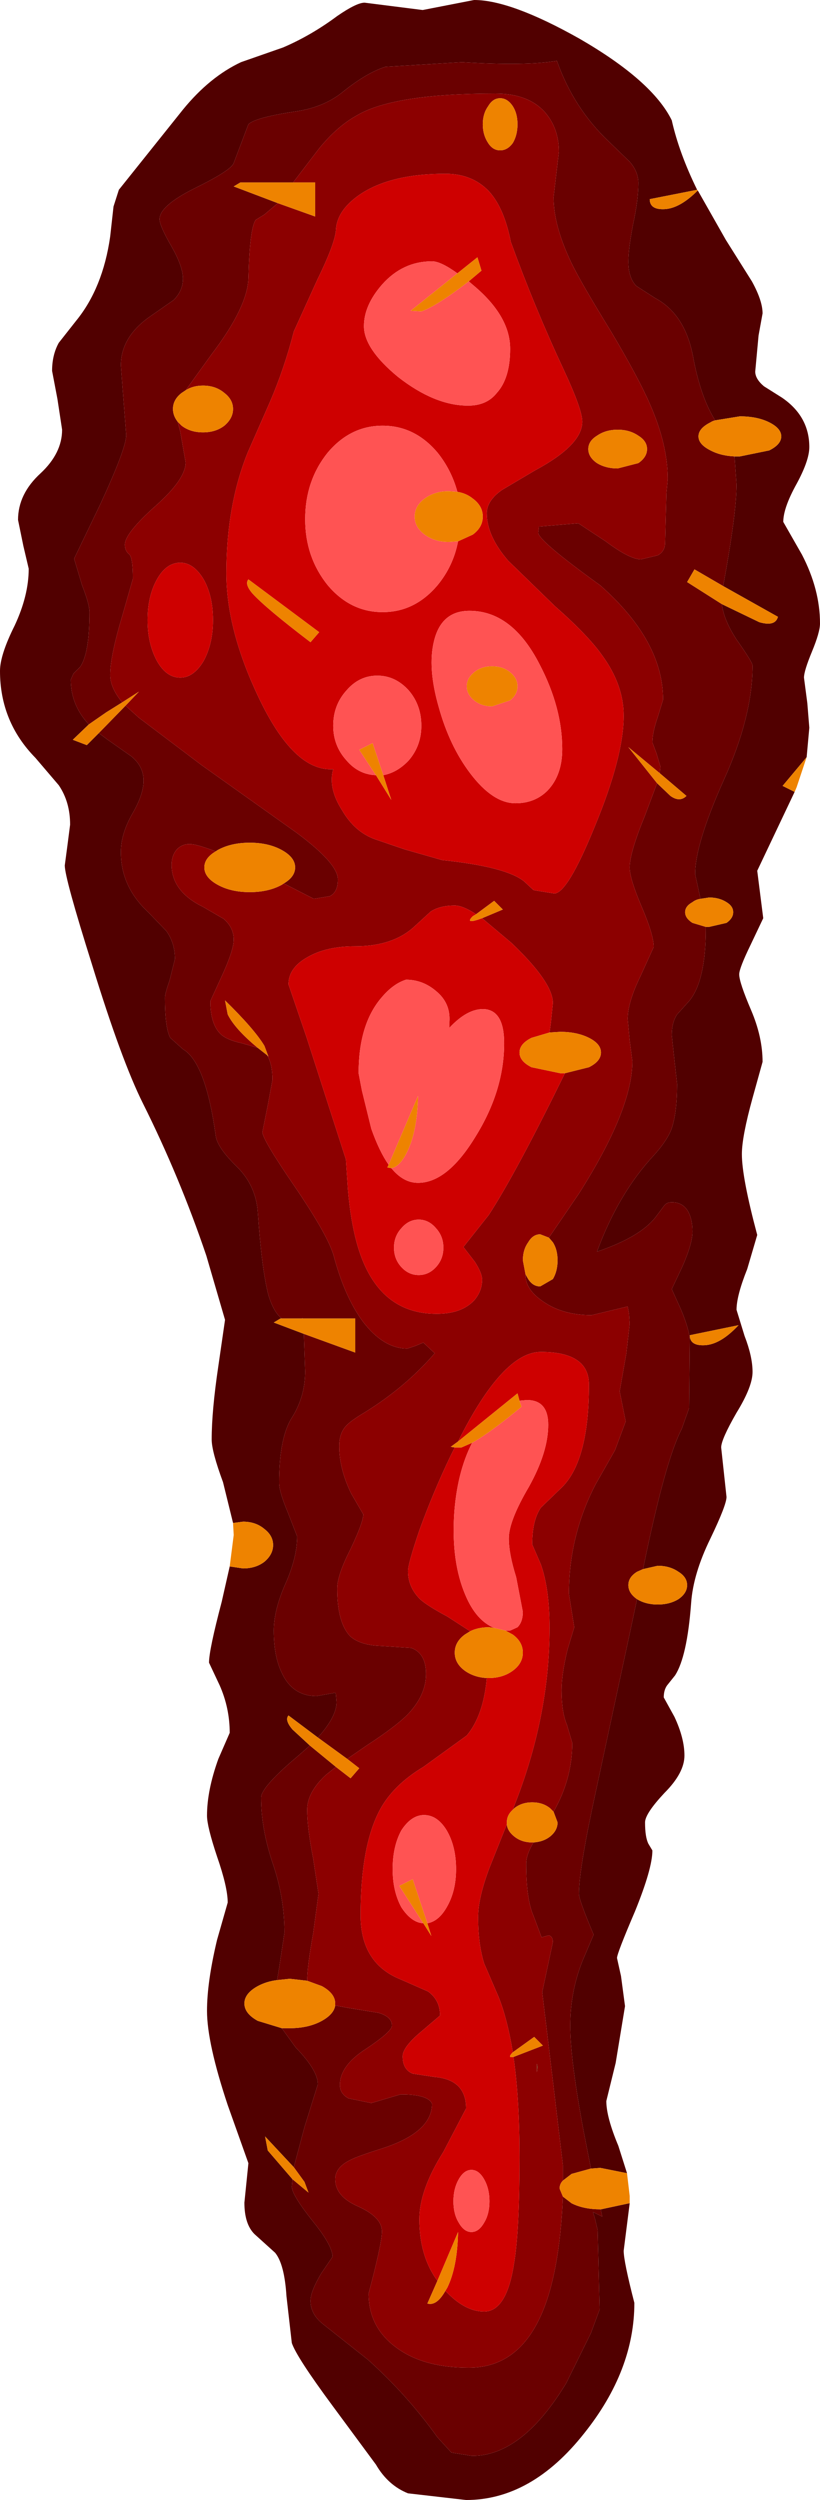 <?xml version="1.0" encoding="UTF-8" standalone="no"?>
<svg xmlns:ffdec="https://www.free-decompiler.com/flash" xmlns:xlink="http://www.w3.org/1999/xlink" ffdec:objectType="shape" height="187.05px" width="61.4px" xmlns="http://www.w3.org/2000/svg">
  <g transform="matrix(1.0, 0.0, 0.0, 1.0, -1.35, -1.5)">
    <path d="M41.55 156.55 L41.55 155.9 41.6 156.15 41.55 156.55" fill="#69491b" fill-rule="evenodd" stroke="none"/>
    <path d="M54.9 32.95 Q53.8 31.2 53.25 28.2 52.65 25.0 50.4 23.8 L49.0 22.9 Q48.4 22.3 48.4 21.05 48.4 20.15 48.75 18.3 49.15 16.45 49.15 15.2 49.15 14.35 48.5 13.6 L46.95 12.1 Q44.3 9.6 43.05 6.05 40.7 6.45 35.95 6.15 L30.2 6.5 Q28.8 6.95 27.05 8.35 25.6 9.55 23.4 9.85 20.45 10.3 19.95 10.8 L18.85 13.7 Q18.65 14.25 15.9 15.6 13.3 16.9 13.3 17.9 13.3 18.4 14.2 19.95 15.05 21.45 15.05 22.35 15.05 23.25 14.35 23.95 L12.7 25.1 Q10.4 26.65 10.4 28.85 L10.8 34.05 Q10.8 35.05 8.85 39.25 L6.9 43.3 7.5 45.3 Q8.05 46.7 8.05 47.3 8.05 50.4 7.35 51.4 L6.85 51.9 6.65 52.35 Q6.65 54.25 8.0 55.7 L6.8 56.85 7.85 57.25 8.75 56.35 9.35 56.8 11.2 58.1 Q12.1 58.85 12.1 59.9 12.1 60.95 11.25 62.4 10.4 63.9 10.4 65.25 10.4 67.85 12.45 69.75 L13.8 71.15 Q14.45 72.05 14.45 73.25 L14.05 74.85 Q13.7 75.85 13.7 76.15 13.7 78.4 14.1 79.15 L15.05 80.0 Q16.75 81.0 17.5 86.45 17.6 87.35 19.1 88.8 20.5 90.2 20.65 92.15 20.95 96.5 21.45 98.4 21.85 99.7 22.45 100.15 L22.35 100.15 21.85 100.45 24.1 101.3 24.2 104.1 Q24.2 105.95 23.25 107.5 22.25 109.0 22.25 112.45 22.25 113.1 22.9 114.65 L23.6 116.45 Q23.6 118.05 22.7 120.05 21.85 122.0 21.85 123.5 21.85 125.35 22.4 126.55 23.2 128.4 25.05 128.4 L26.45 128.15 26.5 128.25 26.55 128.85 Q26.55 129.95 25.15 131.5 L22.95 129.85 Q22.65 130.2 23.25 130.9 L24.55 132.1 23.7 132.85 Q20.9 135.2 20.9 136.0 20.9 138.3 21.75 140.85 22.65 143.45 22.65 146.1 L22.25 148.75 22.1 149.65 Q21.3 149.75 20.65 150.1 19.65 150.65 19.65 151.4 19.65 152.15 20.65 152.7 L22.45 153.25 23.5 154.7 Q25.15 156.4 25.15 157.45 L24.15 160.65 23.35 163.65 21.2 161.35 21.4 162.4 23.25 164.55 23.2 165.1 Q23.2 165.7 24.7 167.6 26.25 169.5 26.25 170.35 L25.4 171.6 Q24.6 172.95 24.6 173.65 24.6 174.65 25.55 175.4 L28.9 178.05 Q31.85 180.7 34.1 183.85 L35.15 185.0 36.7 185.25 Q40.45 185.25 43.75 179.8 L45.6 176.05 46.25 174.3 46.1 168.35 45.9 167.5 45.75 167.0 46.45 167.35 46.35 166.9 46.35 166.8 48.45 166.35 48.5 166.35 48.05 169.9 Q48.05 170.7 48.85 173.8 48.85 178.85 45.1 183.55 41.15 188.55 36.25 188.55 L31.9 188.05 Q30.4 187.45 29.5 185.9 L26.25 181.5 Q23.55 177.85 23.2 176.8 L22.8 173.3 Q22.65 170.9 21.95 170.05 L20.4 168.65 Q19.65 167.9 19.65 166.3 L19.95 163.35 18.4 159.0 Q16.85 154.35 16.85 151.95 16.85 149.8 17.6 146.65 L18.4 143.85 Q18.4 142.7 17.6 140.4 16.85 138.15 16.85 137.35 16.85 135.45 17.7 133.1 L18.55 131.15 Q18.55 129.3 17.8 127.6 L17.0 125.9 Q17.0 124.95 17.95 121.35 L18.55 118.7 19.55 118.85 Q20.5 118.85 21.15 118.35 21.8 117.8 21.8 117.1 21.8 116.4 21.15 115.9 20.5 115.35 19.55 115.35 L18.8 115.45 18.05 112.4 Q17.2 110.1 17.2 109.2 17.2 107.05 17.7 103.7 L18.2 100.25 16.8 95.45 Q14.8 89.55 12.05 84.05 10.45 80.85 8.25 73.7 6.2 67.2 6.2 66.25 L6.4 64.75 6.6 63.2 Q6.6 61.5 5.75 60.25 L4.0 58.2 Q1.35 55.5 1.35 51.7 1.35 50.5 2.45 48.3 3.5 46.05 3.5 44.05 L3.1 42.35 2.7 40.4 Q2.7 38.45 4.4 36.9 6.0 35.4 6.0 33.65 L5.65 31.35 5.25 29.25 Q5.25 28.05 5.75 27.15 L7.05 25.5 Q9.05 23.05 9.6 19.2 L9.85 16.95 10.25 15.7 15.05 9.7 Q17.05 7.25 19.4 6.15 L22.55 5.05 Q24.65 4.15 26.6 2.7 28.05 1.7 28.65 1.7 L33.0 2.25 36.85 1.5 Q39.6 1.5 44.75 4.4 50.2 7.55 51.65 10.5 52.2 12.95 53.55 15.7 L50.0 16.4 Q50.0 17.2 51.1 17.15 52.25 17.1 53.6 15.75 L55.7 19.45 57.65 22.55 Q58.45 24.0 58.45 24.95 L58.15 26.6 57.9 29.3 Q57.9 29.85 58.55 30.4 L59.9 31.25 Q61.95 32.65 61.95 34.95 61.95 35.95 61.0 37.7 60.0 39.5 60.0 40.55 L61.4 43.0 Q62.75 45.6 62.75 48.15 62.75 48.8 62.15 50.25 61.55 51.7 61.55 52.2 L61.8 54.1 61.95 55.95 61.75 58.15 59.95 60.3 60.85 60.75 58.05 66.65 58.5 70.2 57.55 72.2 Q56.7 73.95 56.7 74.4 56.7 75.0 57.6 77.1 58.45 79.1 58.45 80.95 L57.7 83.65 Q56.9 86.55 56.9 87.85 56.9 89.6 58.05 93.9 L57.3 96.45 Q56.5 98.45 56.5 99.5 L57.1 101.45 Q57.7 103.0 57.7 104.15 57.7 105.25 56.5 107.2 55.35 109.2 55.35 109.8 L55.55 111.65 55.75 113.5 Q55.75 114.1 54.55 116.6 53.25 119.25 53.1 121.45 52.8 125.45 51.9 126.85 L51.3 127.6 Q51.05 127.95 51.05 128.5 L51.85 129.95 Q52.6 131.55 52.6 132.85 52.6 134.15 51.1 135.65 49.65 137.2 49.65 137.85 49.65 138.95 49.9 139.45 L50.2 139.95 Q50.2 141.3 48.9 144.5 47.55 147.65 47.55 148.0 L47.85 149.35 48.15 151.6 47.45 155.85 46.75 158.7 Q46.75 159.9 47.65 162.05 L48.3 164.1 46.3 163.7 45.6 163.75 45.05 160.95 Q44.05 155.6 44.05 153.05 44.05 150.55 44.95 148.25 L45.8 146.25 Q44.7 143.65 44.7 143.2 44.7 141.35 45.95 135.6 L48.7 122.8 49.05 121.15 Q49.7 121.55 50.6 121.55 51.5 121.55 52.15 121.15 52.8 120.7 52.8 120.1 52.8 119.5 52.15 119.1 51.5 118.65 50.6 118.65 L49.5 118.9 Q51.15 110.8 52.4 108.4 L52.95 106.85 53.0 101.85 Q53.0 101.05 52.35 99.5 L51.65 97.95 52.45 96.25 Q53.2 94.55 53.2 93.65 53.2 92.7 52.85 92.1 52.45 91.45 51.65 91.45 51.25 91.45 51.05 91.75 L50.45 92.55 Q49.3 94.05 46.05 95.15 47.65 90.8 50.3 87.95 51.25 86.9 51.6 86.05 52.05 84.85 52.05 82.6 L51.85 80.8 51.65 78.95 Q51.65 78.0 52.05 77.4 L52.95 76.4 Q54.2 74.9 54.2 70.95 L54.2 70.85 54.45 70.85 55.75 70.55 Q56.25 70.2 56.25 69.75 56.25 69.3 55.75 69.0 55.2 68.65 54.45 68.65 L53.8 68.75 53.4 66.9 Q53.4 64.65 55.55 59.85 57.7 55.1 57.7 51.3 57.7 51.05 56.5 49.35 55.55 47.9 55.4 46.7 L58.2 48.05 Q59.4 48.4 59.6 47.65 L55.5 45.35 Q56.5 39.9 56.5 37.75 L56.35 35.65 56.75 35.65 58.95 35.2 Q59.85 34.75 59.85 34.15 59.85 33.55 58.95 33.1 58.05 32.65 56.75 32.65 L54.9 32.95 M54.1 102.15 Q55.3 102.1 56.65 100.65 L53.0 101.4 Q53.0 102.2 54.1 102.15 M24.0 100.15 L23.95 100.15 24.0 100.1 24.0 100.15" fill="#510000" fill-rule="evenodd" stroke="none"/>
    <path d="M8.0 55.7 Q6.65 54.25 6.65 52.35 L6.85 51.9 7.35 51.4 Q8.05 50.4 8.05 47.3 8.05 46.7 7.5 45.3 L6.9 43.3 8.85 39.25 Q10.8 35.05 10.8 34.05 L10.4 28.85 Q10.4 26.65 12.7 25.1 L14.35 23.95 Q15.05 23.25 15.05 22.35 15.05 21.45 14.2 19.95 13.3 18.4 13.3 17.9 13.3 16.9 15.9 15.6 18.65 14.25 18.85 13.7 L19.95 10.8 Q20.45 10.3 23.4 9.85 25.6 9.55 27.05 8.35 28.8 6.95 30.2 6.5 L35.95 6.15 Q40.7 6.45 43.05 6.05 44.3 9.6 46.95 12.1 L48.5 13.6 Q49.15 14.35 49.15 15.2 49.15 16.45 48.75 18.3 48.4 20.15 48.4 21.05 48.4 22.3 49.0 22.9 L50.4 23.8 Q52.65 25.0 53.25 28.2 53.8 31.2 54.9 32.95 54.7 33.0 54.55 33.1 53.65 33.55 53.65 34.15 53.65 34.75 54.55 35.2 55.3 35.6 56.35 35.65 L56.5 37.75 Q56.5 39.9 55.5 45.35 L53.35 44.1 52.8 45.05 55.4 46.7 Q55.55 47.9 56.5 49.35 57.7 51.05 57.7 51.3 57.7 55.1 55.55 59.85 53.4 64.65 53.4 66.9 L53.8 68.75 Q53.45 68.8 53.2 69.0 52.65 69.3 52.65 69.75 52.65 70.2 53.2 70.55 L54.2 70.85 54.2 70.95 Q54.2 74.9 52.95 76.4 L52.05 77.4 Q51.65 78.0 51.65 78.95 L51.85 80.8 52.05 82.6 Q52.05 84.85 51.6 86.05 51.25 86.9 50.3 87.95 47.65 90.8 46.05 95.15 49.3 94.05 50.45 92.55 L51.05 91.75 Q51.25 91.45 51.65 91.45 52.45 91.45 52.85 92.1 53.2 92.7 53.2 93.65 53.2 94.55 52.45 96.25 L51.65 97.95 52.35 99.5 Q53.0 101.05 53.0 101.85 L52.95 106.85 52.4 108.4 Q51.15 110.8 49.5 118.9 L49.05 119.1 Q48.4 119.5 48.4 120.1 48.4 120.7 49.05 121.15 L48.7 122.8 45.95 135.6 Q44.7 141.35 44.7 143.2 44.7 143.65 45.8 146.25 L44.95 148.25 Q44.05 150.55 44.05 153.05 44.05 155.6 45.05 160.95 L45.6 163.75 44.15 164.15 43.5 164.65 43.5 163.5 42.75 157.2 41.95 150.55 42.75 146.8 Q42.75 146.4 42.45 146.3 L41.9 146.45 41.3 144.85 Q40.75 143.6 40.75 140.95 40.75 140.25 41.3 139.35 42.05 139.3 42.55 138.9 43.1 138.45 43.1 137.85 L42.8 137.05 Q44.2 134.6 44.2 131.9 L43.8 130.55 Q43.4 129.6 43.4 127.95 43.4 126.75 43.85 124.9 L44.35 123.25 44.15 122.0 43.95 120.75 Q43.95 116.4 45.95 112.55 L47.4 110.0 48.2 107.85 47.75 105.6 48.25 102.75 48.5 100.55 48.45 99.8 48.35 99.25 45.65 99.9 Q43.5 99.9 42.05 98.9 40.7 98.0 40.7 96.9 L40.7 96.85 40.9 97.2 Q41.25 97.75 41.8 97.75 L42.75 97.2 Q43.1 96.6 43.1 95.8 43.1 95.0 42.75 94.45 L42.45 94.1 44.7 90.8 Q48.7 84.5 48.7 80.9 L48.5 79.35 48.35 77.75 Q48.35 76.5 49.3 74.55 L50.3 72.35 Q50.3 71.45 49.4 69.35 48.5 67.25 48.5 66.4 48.5 65.3 49.65 62.5 L50.55 60.1 51.55 61.05 Q52.25 61.55 52.75 61.05 L50.75 59.35 50.8 58.85 50.5 57.85 50.2 57.05 Q50.2 56.3 50.6 55.15 L51.0 53.85 Q51.0 49.45 46.3 45.3 41.65 41.95 41.65 41.35 L41.7 41.0 41.7 40.9 44.65 40.65 46.7 42.0 Q48.5 43.35 49.35 43.35 L50.6 43.05 Q51.15 42.75 51.15 42.1 L51.25 38.4 51.35 37.35 Q51.35 34.75 50.0 31.7 49.15 29.75 47.1 26.3 44.85 22.65 44.15 21.2 42.8 18.4 42.8 16.25 L43.2 12.85 Q43.2 11.15 42.2 9.95 40.95 8.5 38.45 8.5 30.8 8.5 28.05 10.15 26.6 10.95 25.25 12.6 L23.3 15.15 19.35 15.15 18.85 15.45 22.15 16.7 21.15 17.55 20.5 17.95 Q20.05 18.55 19.95 22.3 19.9 24.45 17.2 28.0 L15.25 30.7 14.95 30.9 Q14.3 31.4 14.3 32.1 14.3 32.6 14.65 33.05 L14.85 33.8 15.25 36.1 Q15.25 37.35 13.0 39.35 10.7 41.4 10.7 42.25 10.7 42.7 11.0 42.95 11.3 43.15 11.3 44.8 L10.5 47.6 Q9.6 50.6 9.6 52.0 9.6 52.95 10.5 54.05 L9.3 54.8 8.0 55.7 M46.35 166.8 L46.35 166.9 46.45 167.35 45.75 167.0 45.9 167.5 46.1 168.35 46.25 174.3 45.6 176.05 43.75 179.8 Q40.45 185.25 36.7 185.25 L35.15 185.0 34.1 183.85 Q31.85 180.7 28.9 178.05 L25.55 175.4 Q24.6 174.65 24.6 173.65 24.6 172.95 25.4 171.6 L26.25 170.35 Q26.25 169.5 24.7 167.6 23.2 165.7 23.2 165.1 L23.25 164.55 24.45 165.55 24.15 164.75 23.35 163.65 24.15 160.65 25.15 157.45 Q25.15 156.4 23.5 154.7 L22.45 153.25 23.05 153.25 Q24.45 153.25 25.45 152.7 26.35 152.2 26.45 151.55 L27.55 151.75 29.7 152.1 Q30.7 152.4 30.7 153.05 30.7 153.5 28.75 154.8 26.8 156.05 26.8 157.5 26.8 158.15 27.45 158.5 L29.15 158.85 31.35 158.2 Q33.4 158.2 33.7 158.9 33.7 161.0 30.1 162.2 28.05 162.85 27.6 163.1 26.45 163.65 26.45 164.55 26.45 165.85 28.2 166.6 29.95 167.4 29.95 168.45 29.95 169.35 28.95 173.1 28.95 175.55 30.9 177.05 32.95 178.65 36.45 178.65 40.1 178.65 41.85 174.75 43.25 171.65 43.5 165.85 L44.15 166.35 Q45.05 166.8 46.3 166.8 L46.35 166.8 M22.1 149.65 L22.25 148.75 22.65 146.1 Q22.65 143.45 21.75 140.85 20.9 138.3 20.9 136.0 20.9 135.2 23.7 132.85 L24.55 132.1 26.5 133.7 25.75 134.3 Q24.35 135.6 24.35 136.9 24.35 138.25 24.8 140.55 L25.2 143.2 24.8 146.15 Q24.35 148.65 24.35 149.7 L23.05 149.55 22.1 149.65 M25.15 131.5 Q26.55 129.95 26.55 128.85 L26.5 128.25 26.45 128.15 25.05 128.4 Q23.2 128.4 22.4 126.55 21.85 125.35 21.85 123.5 21.85 122.0 22.7 120.05 23.6 118.05 23.6 116.45 L22.9 114.65 Q22.25 113.1 22.25 112.45 22.25 109.0 23.25 107.5 24.2 105.95 24.2 104.1 L24.1 101.3 27.95 102.7 27.95 100.15 24.0 100.15 24.0 100.1 23.95 100.15 22.45 100.15 Q21.85 99.7 21.45 98.4 20.95 96.5 20.65 92.15 20.5 90.2 19.1 88.8 17.6 87.35 17.5 86.45 16.75 81.0 15.05 80.0 L14.1 79.15 Q13.7 78.4 13.7 76.15 13.7 75.85 14.05 74.85 L14.45 73.25 Q14.45 72.05 13.8 71.15 L12.45 69.75 Q10.4 67.85 10.4 65.25 10.4 63.9 11.25 62.4 12.1 60.95 12.1 59.9 12.1 58.85 11.2 58.1 L9.35 56.8 8.75 56.35 10.75 54.3 11.75 55.2 16.45 58.75 23.55 63.8 Q26.65 66.1 26.65 67.3 26.65 68.25 26.05 68.55 L24.85 68.75 22.6 67.6 Q23.45 67.1 23.45 66.4 23.45 65.65 22.45 65.1 21.45 64.55 20.05 64.55 18.65 64.55 17.65 65.1 L17.5 65.2 Q16.05 64.65 15.55 64.65 14.95 64.65 14.55 65.1 14.2 65.55 14.2 66.2 14.2 68.2 16.55 69.35 L18.1 70.25 Q18.85 70.9 18.85 71.8 18.85 72.6 17.95 74.55 L17.1 76.4 Q17.1 78.1 17.85 78.85 18.3 79.3 19.45 79.55 L20.65 79.9 21.35 80.45 Q21.75 81.1 21.75 82.3 L21.4 84.2 21.0 86.2 Q21.0 86.75 23.4 90.25 25.95 94.0 26.35 95.5 27.15 98.5 28.5 100.35 30.05 102.4 31.85 102.4 L32.45 102.2 33.05 101.95 33.9 102.75 Q31.75 105.25 28.7 107.15 27.6 107.8 27.25 108.2 26.75 108.75 26.75 109.7 26.75 111.4 27.65 113.25 L28.55 114.8 Q28.55 115.4 27.6 117.4 26.6 119.35 26.6 120.35 26.6 122.95 27.6 123.95 28.35 124.6 29.9 124.65 L32.15 124.8 Q33.25 125.2 33.25 126.75 33.25 128.35 31.85 129.8 30.95 130.7 28.8 132.1 L27.35 133.1 25.15 131.5" fill="#6a0000" fill-rule="evenodd" stroke="none"/>
    <path d="M10.5 54.05 Q9.6 52.95 9.6 52.0 9.6 50.6 10.5 47.6 L11.3 44.8 Q11.3 43.15 11.0 42.95 10.7 42.7 10.7 42.25 10.7 41.4 13.0 39.35 15.25 37.35 15.25 36.1 L14.85 33.8 14.65 33.05 14.95 33.35 Q15.6 33.85 16.55 33.85 17.5 33.85 18.15 33.35 18.8 32.8 18.8 32.1 18.8 31.4 18.15 30.9 17.5 30.35 16.55 30.35 15.8 30.35 15.25 30.7 L17.2 28.0 Q19.9 24.45 19.95 22.3 20.05 18.55 20.5 17.95 L21.15 17.55 22.15 16.7 24.95 17.7 24.95 15.15 23.3 15.15 25.25 12.6 Q26.6 10.95 28.05 10.15 30.8 8.5 38.45 8.5 40.95 8.5 42.2 9.95 43.2 11.15 43.2 12.85 L42.8 16.25 Q42.8 18.4 44.15 21.2 44.85 22.65 47.1 26.3 49.15 29.75 50.0 31.7 51.35 34.75 51.35 37.35 L51.25 38.4 51.15 42.1 Q51.15 42.75 50.6 43.05 L49.35 43.35 Q48.5 43.35 46.7 42.0 L44.65 40.65 41.7 40.9 41.7 41.0 41.65 41.35 Q41.65 41.95 46.3 45.3 51.0 49.45 51.0 53.85 L50.6 55.15 Q50.2 56.3 50.2 57.05 L50.5 57.85 50.8 58.85 50.75 59.35 48.4 57.4 50.55 60.1 49.65 62.5 Q48.5 65.3 48.5 66.4 48.5 67.25 49.4 69.35 50.3 71.45 50.3 72.35 L49.3 74.55 Q48.35 76.5 48.35 77.75 L48.5 79.35 48.7 80.9 Q48.7 84.5 44.7 90.8 L42.45 94.1 41.8 93.85 Q41.25 93.85 40.9 94.45 40.5 95.0 40.5 95.8 L40.7 96.85 40.7 96.9 Q40.7 98.0 42.05 98.9 43.5 99.9 45.65 99.9 L48.35 99.25 48.45 99.8 48.5 100.55 48.25 102.75 47.75 105.6 48.2 107.85 47.4 110.0 45.95 112.55 Q43.95 116.4 43.95 120.75 L44.15 122.0 44.35 123.25 43.85 124.9 Q43.4 126.75 43.4 127.95 43.4 129.6 43.8 130.55 L44.2 131.9 Q44.2 134.6 42.8 137.05 L42.55 136.8 Q42.0 136.35 41.2 136.35 40.4 136.35 39.85 136.8 L39.75 136.9 39.8 136.75 Q42.5 130.0 42.5 123.3 42.5 120.4 41.85 118.55 L41.2 117.05 Q41.2 115.25 41.85 114.3 L43.3 112.9 Q45.45 110.95 45.45 105.1 45.45 103.8 44.45 103.2 43.55 102.65 41.85 102.65 39.0 102.65 35.65 109.35 L35.1 109.75 35.4 109.8 35.1 110.4 Q33.8 113.1 32.75 116.0 31.9 118.5 31.9 119.05 31.9 120.25 32.8 121.15 33.35 121.65 34.85 122.45 L36.55 123.55 36.15 123.8 Q35.4 124.35 35.4 125.15 35.4 125.95 36.15 126.5 36.85 127.0 37.8 127.05 37.55 129.85 36.3 131.35 L33.05 133.7 Q30.8 135.05 29.8 136.9 28.35 139.6 28.35 144.8 28.35 148.4 31.35 149.6 L33.4 150.5 Q34.3 151.15 34.3 152.3 L32.95 153.45 Q31.5 154.65 31.5 155.35 31.5 156.35 32.25 156.65 L33.9 156.9 Q36.25 157.1 36.25 159.25 L34.55 162.5 Q32.75 165.35 32.75 167.55 32.75 170.3 34.1 172.15 L33.35 173.85 Q34.05 174.05 34.7 172.9 36.15 174.45 37.6 174.45 39.3 174.45 39.85 170.8 40.25 168.4 40.25 162.9 40.25 158.5 39.8 155.4 L42.0 154.55 41.35 153.9 39.75 155.05 Q39.35 152.6 38.7 150.95 L37.6 148.4 Q37.15 146.95 37.15 144.95 37.15 143.5 38.0 141.25 L39.3 138.0 Q39.35 138.5 39.85 138.9 40.4 139.35 41.2 139.35 L41.3 139.35 Q40.75 140.25 40.75 140.95 40.75 143.6 41.3 144.85 L41.9 146.45 42.45 146.3 Q42.75 146.4 42.75 146.8 L41.95 150.55 42.75 157.2 43.5 163.5 43.5 164.65 Q43.25 164.9 43.25 165.25 L43.5 165.85 Q43.25 171.65 41.85 174.75 40.1 178.65 36.45 178.65 32.95 178.65 30.9 177.05 28.95 175.55 28.95 173.1 29.95 169.35 29.95 168.45 29.95 167.4 28.2 166.6 26.45 165.85 26.45 164.55 26.45 163.65 27.6 163.1 28.05 162.85 30.1 162.2 33.7 161.0 33.7 158.9 33.4 158.2 31.35 158.2 L29.15 158.85 27.45 158.5 Q26.8 158.15 26.8 157.5 26.8 156.05 28.75 154.8 30.7 153.5 30.7 153.05 30.7 152.4 29.7 152.1 L27.55 151.75 26.45 151.55 26.45 151.4 Q26.45 150.65 25.45 150.1 L24.35 149.7 Q24.35 148.65 24.8 146.15 L25.2 143.2 24.8 140.55 Q24.35 138.25 24.35 136.9 24.35 135.6 25.75 134.3 L26.5 133.7 27.6 134.55 28.25 133.8 27.35 133.1 28.8 132.1 Q30.95 130.7 31.85 129.8 33.25 128.35 33.25 126.75 33.25 125.2 32.15 124.8 L29.9 124.65 Q28.35 124.6 27.6 123.95 26.6 122.95 26.6 120.35 26.6 119.35 27.6 117.4 28.55 115.4 28.55 114.8 L27.65 113.25 Q26.75 111.4 26.75 109.7 26.75 108.75 27.25 108.2 27.6 107.8 28.7 107.15 31.75 105.25 33.9 102.75 L33.05 101.95 32.45 102.2 31.85 102.4 Q30.05 102.4 28.5 100.35 27.15 98.5 26.35 95.5 25.95 94.0 23.4 90.25 21.0 86.75 21.0 86.2 L21.4 84.2 21.75 82.3 Q21.75 81.1 21.35 80.45 L21.45 80.55 21.15 79.75 Q20.4 78.5 18.2 76.35 L18.4 77.4 Q18.95 78.5 20.65 79.9 L19.45 79.55 Q18.3 79.3 17.85 78.85 17.1 78.1 17.1 76.4 L17.95 74.55 Q18.85 72.6 18.85 71.8 18.85 70.9 18.1 70.25 L16.55 69.35 Q14.2 68.2 14.2 66.2 14.2 65.55 14.55 65.1 14.95 64.65 15.55 64.65 16.05 64.65 17.5 65.2 16.65 65.7 16.65 66.4 16.65 67.15 17.65 67.7 18.65 68.25 20.05 68.25 21.45 68.25 22.45 67.7 L22.6 67.6 24.85 68.75 26.05 68.55 Q26.65 68.25 26.65 67.3 26.65 66.1 23.55 63.8 L16.45 58.75 11.75 55.2 10.75 54.3 11.75 53.25 10.5 54.05 M41.4 36.7 Q44.95 34.8 44.95 33.05 44.95 32.15 43.6 29.25 41.4 24.55 39.6 19.6 39.1 17.05 37.95 15.8 36.7 14.5 34.7 14.5 30.6 14.5 28.3 16.05 26.55 17.25 26.5 18.75 26.4 19.8 25.1 22.45 L23.35 26.3 Q22.65 29.05 21.55 31.6 L19.9 35.35 Q18.3 39.3 18.3 44.4 18.3 48.6 20.7 53.65 23.35 59.25 26.3 59.05 25.9 60.45 26.95 62.1 27.9 63.75 29.45 64.3 L31.65 65.05 34.45 65.85 Q39.25 66.35 40.6 67.45 L41.3 68.1 42.85 68.35 Q43.85 68.35 45.9 63.3 48.05 58.1 48.05 55.05 48.05 52.75 46.45 50.55 45.4 49.05 42.9 46.85 L39.4 43.45 Q37.8 41.6 37.8 39.9 37.8 38.95 38.95 38.15 L41.4 36.7 M47.6 33.65 Q46.7 33.65 46.05 34.1 45.4 34.5 45.4 35.1 45.4 35.7 46.05 36.15 46.7 36.55 47.6 36.55 L49.15 36.15 Q49.8 35.7 49.8 35.1 49.8 34.5 49.15 34.1 48.5 33.65 47.6 33.65 M38.8 8.85 Q38.25 8.85 37.9 9.45 37.5 10.0 37.5 10.8 37.5 11.6 37.9 12.2 38.25 12.75 38.8 12.75 39.35 12.75 39.75 12.2 40.1 11.6 40.1 10.8 40.1 10.0 39.75 9.45 39.35 8.85 38.8 8.85 M16.6 44.85 Q15.85 43.6 14.85 43.6 13.8 43.6 13.1 44.85 12.4 46.1 12.4 47.9 12.4 49.65 13.1 50.95 13.8 52.2 14.85 52.2 15.85 52.2 16.6 50.95 17.3 49.65 17.3 47.9 17.3 46.1 16.6 44.85 M37.0 69.9 Q36.0 69.25 35.4 69.25 34.3 69.25 33.6 69.7 L32.4 70.8 Q30.8 72.3 27.95 72.3 25.8 72.3 24.4 73.1 22.95 73.9 22.95 75.15 L24.3 79.1 27.25 88.25 27.4 90.5 Q27.6 92.8 28.05 94.45 29.5 99.8 34.05 99.8 35.9 99.8 36.85 98.8 37.45 98.1 37.45 97.25 37.45 96.75 36.9 95.9 L36.05 94.8 37.95 92.4 Q40.0 89.25 43.65 81.8 L45.45 81.35 Q46.35 80.9 46.35 80.25 46.35 79.6 45.45 79.15 44.55 78.7 43.3 78.7 L42.5 78.75 42.6 78.0 42.75 76.55 Q42.75 75.0 39.65 72.05 L37.45 70.2 39.0 69.55 38.35 68.9 37.0 69.9 M41.55 156.55 L41.6 156.15 41.55 155.9 41.55 156.55" fill="#8c0000" fill-rule="evenodd" stroke="none"/>
    <path d="M41.4 36.7 L38.95 38.15 Q37.8 38.95 37.8 39.9 37.8 41.6 39.4 43.45 L42.9 46.85 Q45.4 49.05 46.45 50.55 48.05 52.75 48.05 55.05 48.05 58.1 45.9 63.3 43.85 68.35 42.85 68.35 L41.3 68.1 40.6 67.45 Q39.25 66.35 34.45 65.85 L31.65 65.05 29.45 64.3 Q27.9 63.75 26.95 62.1 25.9 60.45 26.3 59.05 23.35 59.25 20.7 53.65 18.3 48.6 18.3 44.4 18.3 39.3 19.9 35.35 L21.55 31.6 Q22.65 29.05 23.35 26.3 L25.1 22.45 Q26.4 19.8 26.5 18.75 26.55 17.25 28.3 16.05 30.6 14.5 34.7 14.5 36.7 14.5 37.95 15.8 39.1 17.05 39.6 19.6 41.4 24.55 43.6 29.25 44.95 32.15 44.95 33.05 44.95 34.8 41.4 36.7 M35.6 21.95 Q34.35 21.05 33.7 21.05 31.5 21.05 29.95 22.8 28.6 24.35 28.6 25.9 28.6 27.6 31.15 29.7 33.9 31.85 36.4 31.85 37.8 31.85 38.55 30.9 39.55 29.8 39.55 27.6 39.55 25.15 36.8 22.85 L36.45 22.55 37.4 21.75 37.1 20.75 35.6 21.95 M16.6 44.85 Q17.3 46.1 17.3 47.9 17.3 49.65 16.6 50.95 15.85 52.2 14.85 52.2 13.8 52.2 13.1 50.95 12.4 49.65 12.4 47.9 12.4 46.1 13.1 44.85 13.8 43.6 14.85 43.6 15.85 43.6 16.6 44.85 M35.6 38.3 Q35.15 36.65 34.1 35.35 32.4 33.35 30.0 33.35 27.6 33.35 25.9 35.35 24.2 37.45 24.2 40.35 24.2 43.2 25.9 45.3 27.6 47.3 30.0 47.3 32.4 47.3 34.1 45.3 35.3 43.85 35.65 42.0 L36.75 41.5 Q37.5 40.95 37.5 40.15 37.5 39.35 36.75 38.8 36.25 38.4 35.6 38.3 M36.5 47.2 Q34.4 47.2 33.85 49.45 33.35 51.45 34.2 54.4 35.0 57.3 36.55 59.35 38.25 61.6 39.95 61.6 41.4 61.6 42.35 60.65 43.45 59.5 43.45 57.55 43.45 54.45 41.75 51.2 39.7 47.2 36.5 47.2 M20.25 45.9 Q21.25 47.0 24.6 49.55 L25.25 48.8 19.95 44.85 Q19.65 45.2 20.25 45.9 M30.05 59.5 Q31.1 59.3 31.95 58.4 32.9 57.3 32.9 55.8 32.9 54.25 31.95 53.15 30.95 52.05 29.6 52.05 28.25 52.05 27.3 53.15 26.3 54.25 26.3 55.8 26.3 57.3 27.3 58.4 28.2 59.45 29.5 59.5 L30.65 61.35 30.05 59.5 M43.65 81.8 Q40.0 89.25 37.95 92.4 L36.05 94.8 36.9 95.9 Q37.45 96.75 37.45 97.25 37.45 98.1 36.85 98.8 35.9 99.8 34.05 99.8 29.5 99.8 28.05 94.45 27.6 92.8 27.4 90.5 L27.25 88.25 24.3 79.1 22.95 75.15 Q22.95 73.9 24.4 73.1 25.8 72.3 27.95 72.3 30.8 72.3 32.4 70.8 L33.6 69.7 Q34.3 69.25 35.4 69.25 36.0 69.25 37.0 69.9 L36.75 70.05 Q36.1 70.7 37.45 70.2 L39.65 72.05 Q42.75 75.0 42.75 76.55 L42.6 78.0 42.5 78.75 41.15 79.15 Q40.25 79.6 40.25 80.25 40.25 80.9 41.15 81.35 L43.3 81.8 43.65 81.8 M30.65 88.9 Q31.55 90.0 32.65 90.0 34.85 90.0 36.95 86.55 39.1 83.1 39.1 79.55 39.1 77.1 37.6 77.0 36.35 76.95 35.0 78.4 L35.0 77.95 Q35.1 76.55 34.0 75.65 33.0 74.8 31.75 74.8 30.8 75.1 29.95 76.1 28.2 78.1 28.2 81.8 L28.45 83.1 29.15 85.95 Q29.75 87.65 30.45 88.65 L30.35 88.85 30.65 88.9 M32.7 96.9 Q33.45 96.9 34.0 96.3 34.55 95.7 34.55 94.85 34.55 94.0 34.0 93.4 33.45 92.75 32.7 92.75 31.95 92.75 31.4 93.4 30.85 94.0 30.85 94.85 30.85 95.7 31.4 96.3 31.95 96.9 32.7 96.9 M35.65 109.35 Q39.0 102.65 41.85 102.65 43.55 102.65 44.45 103.2 45.45 103.8 45.45 105.1 45.45 110.95 43.3 112.9 L41.85 114.3 Q41.2 115.25 41.2 117.05 L41.85 118.55 Q42.5 120.4 42.5 123.3 42.5 130.0 39.8 136.75 L39.75 136.9 Q39.3 137.3 39.3 137.85 L39.3 138.0 38.0 141.25 Q37.15 143.5 37.15 144.95 37.15 146.95 37.6 148.4 L38.7 150.95 Q39.35 152.6 39.75 155.05 39.3 155.5 39.8 155.4 40.25 158.5 40.25 162.9 40.25 168.4 39.85 170.8 39.3 174.45 37.6 174.45 36.15 174.45 34.7 172.9 L34.85 172.65 Q35.6 171.1 35.65 168.5 L34.1 172.15 Q32.75 170.3 32.75 167.55 32.75 165.35 34.55 162.5 L36.25 159.25 Q36.25 157.1 33.9 156.9 L32.25 156.65 Q31.5 156.35 31.5 155.35 31.5 154.65 32.95 153.45 L34.3 152.3 Q34.3 151.15 33.4 150.5 L31.35 149.6 Q28.35 148.4 28.35 144.8 28.35 139.6 29.8 136.9 30.8 135.05 33.05 133.7 L36.3 131.35 Q37.55 129.85 37.8 127.05 L37.95 127.05 Q39.0 127.05 39.75 126.5 40.5 125.95 40.5 125.15 40.5 124.35 39.75 123.8 L39.2 123.5 39.55 123.5 40.1 123.25 Q40.5 122.85 40.5 122.1 L40.0 119.5 Q39.45 117.75 39.45 116.6 39.45 115.3 40.95 112.75 42.4 110.15 42.4 108.1 42.4 106.25 40.8 106.25 L40.25 106.3 40.1 105.75 35.65 109.35 M36.55 123.55 L34.85 122.45 Q33.35 121.65 32.8 121.15 31.9 120.25 31.9 119.05 31.9 118.5 32.75 116.0 33.8 113.1 35.1 110.4 L35.4 109.8 35.9 109.8 36.7 109.45 Q35.55 111.7 35.35 114.9 35.15 118.4 36.2 120.85 37.0 122.75 38.35 123.3 L37.95 123.25 Q37.15 123.25 36.55 123.55 M33.35 145.4 Q34.2 145.25 34.8 144.2 35.5 143.0 35.5 141.35 35.5 139.65 34.8 138.45 34.1 137.3 33.1 137.3 32.15 137.3 31.4 138.45 30.75 139.65 30.75 141.35 30.75 143.0 31.4 144.2 32.15 145.35 33.05 145.4 L33.65 146.35 33.35 145.4 M36.65 163.85 Q36.1 163.85 35.7 164.55 35.3 165.25 35.3 166.2 35.3 167.15 35.7 167.8 36.1 168.5 36.65 168.5 37.2 168.5 37.6 167.8 38.0 167.15 38.0 166.2 38.0 165.25 37.6 164.55 37.2 163.85 36.65 163.85" fill="#ce0000" fill-rule="evenodd" stroke="none"/>
    <path d="M36.45 22.55 L36.8 22.85 Q39.55 25.15 39.55 27.6 39.55 29.8 38.55 30.9 37.8 31.85 36.4 31.85 33.9 31.85 31.15 29.7 28.6 27.6 28.6 25.9 28.6 24.35 29.95 22.8 31.5 21.05 33.7 21.05 34.35 21.05 35.6 21.95 L32.1 24.75 32.9 24.8 Q34.05 24.4 36.45 22.55 M35.65 42.0 Q35.3 43.85 34.1 45.3 32.4 47.3 30.0 47.3 27.6 47.3 25.9 45.3 24.2 43.2 24.2 40.35 24.2 37.45 25.9 35.35 27.6 33.35 30.0 33.35 32.4 33.35 34.1 35.35 35.15 36.65 35.6 38.3 L34.95 38.25 Q33.9 38.25 33.15 38.8 32.4 39.35 32.4 40.15 32.4 40.95 33.15 41.5 33.9 42.05 34.95 42.05 L35.65 42.0 M36.5 47.2 Q39.7 47.2 41.75 51.2 43.45 54.45 43.45 57.55 43.45 59.5 42.35 60.65 41.4 61.6 39.95 61.6 38.25 61.6 36.55 59.35 35.0 57.3 34.2 54.4 33.35 51.45 33.85 49.45 34.4 47.2 36.5 47.2 M38.2 51.35 Q37.4 51.35 36.85 51.8 36.3 52.25 36.3 52.85 36.3 53.45 36.85 53.9 37.4 54.35 38.2 54.35 L39.55 53.9 Q40.1 53.45 40.1 52.85 40.1 52.25 39.55 51.8 39.0 51.35 38.2 51.35 M29.5 59.5 Q28.2 59.45 27.3 58.4 26.3 57.3 26.3 55.8 26.3 54.25 27.3 53.15 28.25 52.05 29.6 52.05 30.95 52.05 31.95 53.15 32.9 54.25 32.9 55.8 32.9 57.3 31.95 58.4 31.1 59.3 30.05 59.5 L29.25 57.1 28.25 57.6 29.5 59.5 M30.45 88.65 Q29.75 87.65 29.15 85.95 L28.45 83.1 28.2 81.8 Q28.2 78.1 29.95 76.1 30.8 75.1 31.75 74.8 33.0 74.8 34.0 75.65 35.1 76.55 35.0 77.95 L35.0 78.4 Q36.35 76.95 37.6 77.0 39.1 77.1 39.1 79.55 39.1 83.1 36.95 86.55 34.85 90.0 32.65 90.0 31.55 90.0 30.65 88.9 31.3 88.8 31.85 87.65 32.6 86.1 32.65 83.5 L30.45 88.65 M32.7 96.9 Q31.95 96.9 31.4 96.3 30.85 95.7 30.85 94.85 30.85 94.0 31.4 93.4 31.95 92.75 32.7 92.75 33.45 92.75 34.0 93.4 34.55 94.0 34.55 94.85 34.55 95.7 34.0 96.3 33.45 96.9 32.7 96.9 M40.25 106.3 L40.8 106.25 Q42.4 106.25 42.4 108.1 42.4 110.15 40.95 112.75 39.45 115.3 39.45 116.6 39.45 117.75 40.0 119.5 L40.5 122.1 Q40.5 122.85 40.1 123.25 L39.55 123.5 39.2 123.5 38.35 123.3 Q37.0 122.75 36.2 120.85 35.15 118.4 35.35 114.9 35.55 111.7 36.7 109.45 38.05 108.7 40.4 106.75 L40.25 106.3 M33.05 145.4 Q32.15 145.35 31.4 144.2 30.75 143.0 30.75 141.35 30.75 139.65 31.4 138.45 32.15 137.3 33.1 137.3 34.1 137.3 34.8 138.45 35.5 139.65 35.5 141.35 35.5 143.0 34.8 144.2 34.2 145.25 33.35 145.4 L32.25 142.1 31.25 142.6 33.05 145.4 M36.65 163.85 Q37.2 163.85 37.6 164.55 38.0 165.25 38.0 166.2 38.0 167.15 37.6 167.8 37.2 168.5 36.65 168.5 36.1 168.5 35.7 167.8 35.3 167.15 35.3 166.2 35.3 165.25 35.7 164.55 36.1 163.85 36.65 163.85" fill="#ff5353" fill-rule="evenodd" stroke="none"/>
    <path d="M54.9 32.95 L56.75 32.65 Q58.05 32.65 58.95 33.1 59.85 33.55 59.85 34.15 59.85 34.75 58.95 35.2 L56.75 35.65 56.35 35.65 Q55.3 35.6 54.55 35.2 53.65 34.75 53.65 34.15 53.65 33.55 54.55 33.1 54.7 33.0 54.9 32.95 M55.5 45.35 L59.6 47.65 Q59.4 48.4 58.2 48.05 L55.4 46.7 52.8 45.05 53.35 44.1 55.5 45.35 M53.8 68.75 L54.45 68.65 Q55.2 68.65 55.75 69.0 56.25 69.3 56.25 69.75 56.25 70.2 55.75 70.55 L54.45 70.85 54.2 70.85 53.2 70.55 Q52.65 70.2 52.65 69.75 52.65 69.3 53.2 69.0 53.45 68.8 53.8 68.75 M49.5 118.9 L50.6 118.65 Q51.5 118.65 52.15 119.1 52.8 119.5 52.8 120.1 52.8 120.7 52.15 121.15 51.5 121.55 50.6 121.55 49.7 121.55 49.05 121.15 48.4 120.7 48.4 120.1 48.4 119.5 49.05 119.1 L49.5 118.9 M45.6 163.75 L46.3 163.7 48.3 164.1 48.5 165.8 48.5 166.35 48.45 166.35 46.35 166.8 46.3 166.8 Q45.05 166.8 44.15 166.35 L43.5 165.85 43.25 165.25 Q43.25 164.9 43.5 164.65 L44.15 164.15 45.6 163.75 M60.85 60.75 L59.95 60.3 61.75 58.15 61.0 60.4 60.85 60.75 M53.6 15.75 Q52.25 17.1 51.1 17.15 50.0 17.2 50.0 16.4 L53.55 15.7 53.6 15.75 M18.8 115.45 L19.55 115.35 Q20.5 115.35 21.15 115.9 21.8 116.4 21.8 117.1 21.8 117.8 21.15 118.35 20.5 118.85 19.55 118.85 L18.55 118.7 18.85 116.35 18.8 115.45 M23.25 164.55 L21.4 162.4 21.2 161.35 23.35 163.65 24.15 164.75 24.45 165.55 23.25 164.55 M22.45 153.25 L20.65 152.7 Q19.65 152.15 19.65 151.4 19.65 150.65 20.65 150.1 21.3 149.75 22.1 149.65 L23.05 149.55 24.35 149.7 25.45 150.1 Q26.45 150.65 26.45 151.4 L26.45 151.55 Q26.35 152.2 25.45 152.7 24.45 153.25 23.05 153.25 L22.45 153.25 M24.55 132.1 L23.25 130.9 Q22.65 130.2 22.95 129.85 L25.15 131.5 27.35 133.1 28.25 133.8 27.6 134.55 26.5 133.7 24.55 132.1 M24.1 101.3 L21.85 100.45 22.35 100.15 22.45 100.15 23.95 100.15 24.0 100.15 27.95 100.15 27.95 102.7 24.1 101.3 M8.75 56.35 L7.85 57.25 6.8 56.85 8.0 55.7 9.3 54.8 10.5 54.05 11.75 53.25 10.75 54.3 8.75 56.35 M14.65 33.05 Q14.3 32.6 14.3 32.1 14.3 31.4 14.95 30.9 L15.25 30.7 Q15.8 30.35 16.55 30.35 17.5 30.35 18.15 30.9 18.8 31.4 18.8 32.1 18.8 32.8 18.15 33.35 17.5 33.85 16.55 33.85 15.6 33.85 14.95 33.35 L14.65 33.05 M22.15 16.7 L18.85 15.45 19.35 15.15 23.3 15.15 24.95 15.15 24.95 17.7 22.15 16.7 M50.75 59.35 L52.75 61.05 Q52.25 61.55 51.55 61.05 L50.55 60.1 48.4 57.4 50.75 59.35 M42.45 94.1 L42.75 94.45 Q43.1 95.0 43.1 95.8 43.1 96.6 42.75 97.2 L41.8 97.75 Q41.25 97.75 40.9 97.2 L40.7 96.85 40.5 95.8 Q40.5 95.0 40.9 94.45 41.25 93.85 41.8 93.85 L42.45 94.1 M42.8 137.05 L43.1 137.85 Q43.1 138.45 42.55 138.9 42.05 139.3 41.3 139.35 L41.2 139.35 Q40.4 139.35 39.85 138.9 39.35 138.5 39.3 138.0 L39.3 137.85 Q39.3 137.3 39.75 136.9 L39.85 136.8 Q40.4 136.35 41.2 136.35 42.0 136.35 42.55 136.8 L42.8 137.05 M47.6 33.65 Q48.5 33.65 49.15 34.1 49.8 34.5 49.8 35.1 49.8 35.7 49.15 36.15 L47.6 36.55 Q46.7 36.55 46.05 36.15 45.4 35.7 45.4 35.1 45.4 34.5 46.05 34.1 46.7 33.65 47.6 33.65 M38.8 8.85 Q39.35 8.85 39.75 9.45 40.1 10.0 40.1 10.8 40.1 11.6 39.75 12.2 39.35 12.75 38.8 12.75 38.25 12.75 37.9 12.2 37.5 11.6 37.5 10.8 37.5 10.0 37.9 9.45 38.25 8.85 38.8 8.85 M35.6 21.95 L37.1 20.75 37.4 21.75 36.45 22.55 Q34.05 24.4 32.9 24.8 L32.1 24.75 35.6 21.95 M35.6 38.3 Q36.25 38.4 36.75 38.8 37.5 39.35 37.5 40.15 37.5 40.95 36.75 41.5 L35.65 42.0 34.95 42.05 Q33.9 42.05 33.15 41.5 32.4 40.95 32.4 40.15 32.4 39.35 33.15 38.8 33.9 38.25 34.95 38.25 L35.6 38.3 M20.25 45.9 Q19.65 45.2 19.95 44.85 L25.25 48.8 24.6 49.55 Q21.25 47.0 20.25 45.9 M38.2 51.35 Q39.0 51.35 39.55 51.8 40.1 52.25 40.1 52.85 40.1 53.45 39.55 53.9 L38.2 54.35 Q37.4 54.35 36.85 53.9 36.3 53.45 36.3 52.85 36.3 52.25 36.85 51.8 37.4 51.35 38.2 51.35 M30.05 59.5 L30.65 61.35 29.5 59.5 28.25 57.6 29.25 57.1 30.05 59.5 M17.5 65.2 L17.65 65.1 Q18.65 64.55 20.05 64.55 21.45 64.55 22.45 65.1 23.45 65.65 23.45 66.4 23.45 67.1 22.6 67.6 L22.45 67.7 Q21.45 68.25 20.05 68.25 18.65 68.25 17.65 67.7 16.65 67.15 16.65 66.4 16.65 65.7 17.5 65.2 M43.65 81.8 L43.3 81.8 41.15 81.35 Q40.25 80.9 40.25 80.25 40.25 79.6 41.15 79.15 L42.5 78.75 43.3 78.7 Q44.55 78.7 45.45 79.15 46.35 79.6 46.35 80.25 46.35 80.9 45.45 81.35 L43.65 81.8 M37.45 70.2 Q36.1 70.7 36.75 70.05 L37.0 69.9 38.35 68.9 39.0 69.55 37.45 70.2 M20.65 79.9 Q18.95 78.5 18.4 77.4 L18.2 76.35 Q20.4 78.5 21.15 79.75 L21.45 80.55 21.35 80.45 20.65 79.9 M30.65 88.9 L30.35 88.85 30.45 88.65 32.65 83.5 Q32.6 86.1 31.85 87.65 31.3 88.8 30.65 88.9 M54.1 102.15 Q53.0 102.2 53.0 101.4 L56.65 100.65 Q55.3 102.1 54.1 102.15 M35.65 109.35 L40.1 105.75 40.25 106.3 40.4 106.75 Q38.05 108.7 36.7 109.45 L35.9 109.8 35.4 109.8 35.1 109.75 35.65 109.35 M39.2 123.5 L39.75 123.8 Q40.5 124.35 40.5 125.15 40.5 125.95 39.75 126.5 39.0 127.05 37.95 127.05 L37.8 127.05 Q36.85 127.0 36.15 126.5 35.4 125.95 35.4 125.15 35.4 124.35 36.15 123.8 L36.55 123.55 Q37.15 123.25 37.95 123.25 L38.35 123.3 39.2 123.5 M34.1 172.15 L35.65 168.5 Q35.6 171.1 34.85 172.65 L34.7 172.9 Q34.05 174.05 33.35 173.85 L34.1 172.15 M39.8 155.4 Q39.3 155.5 39.75 155.05 L41.35 153.9 42.0 154.55 39.8 155.4 M33.35 145.4 L33.65 146.35 33.05 145.4 31.25 142.6 32.25 142.1 33.35 145.4" fill="#ee8300" fill-rule="evenodd" stroke="none"/>
  </g>
</svg>
